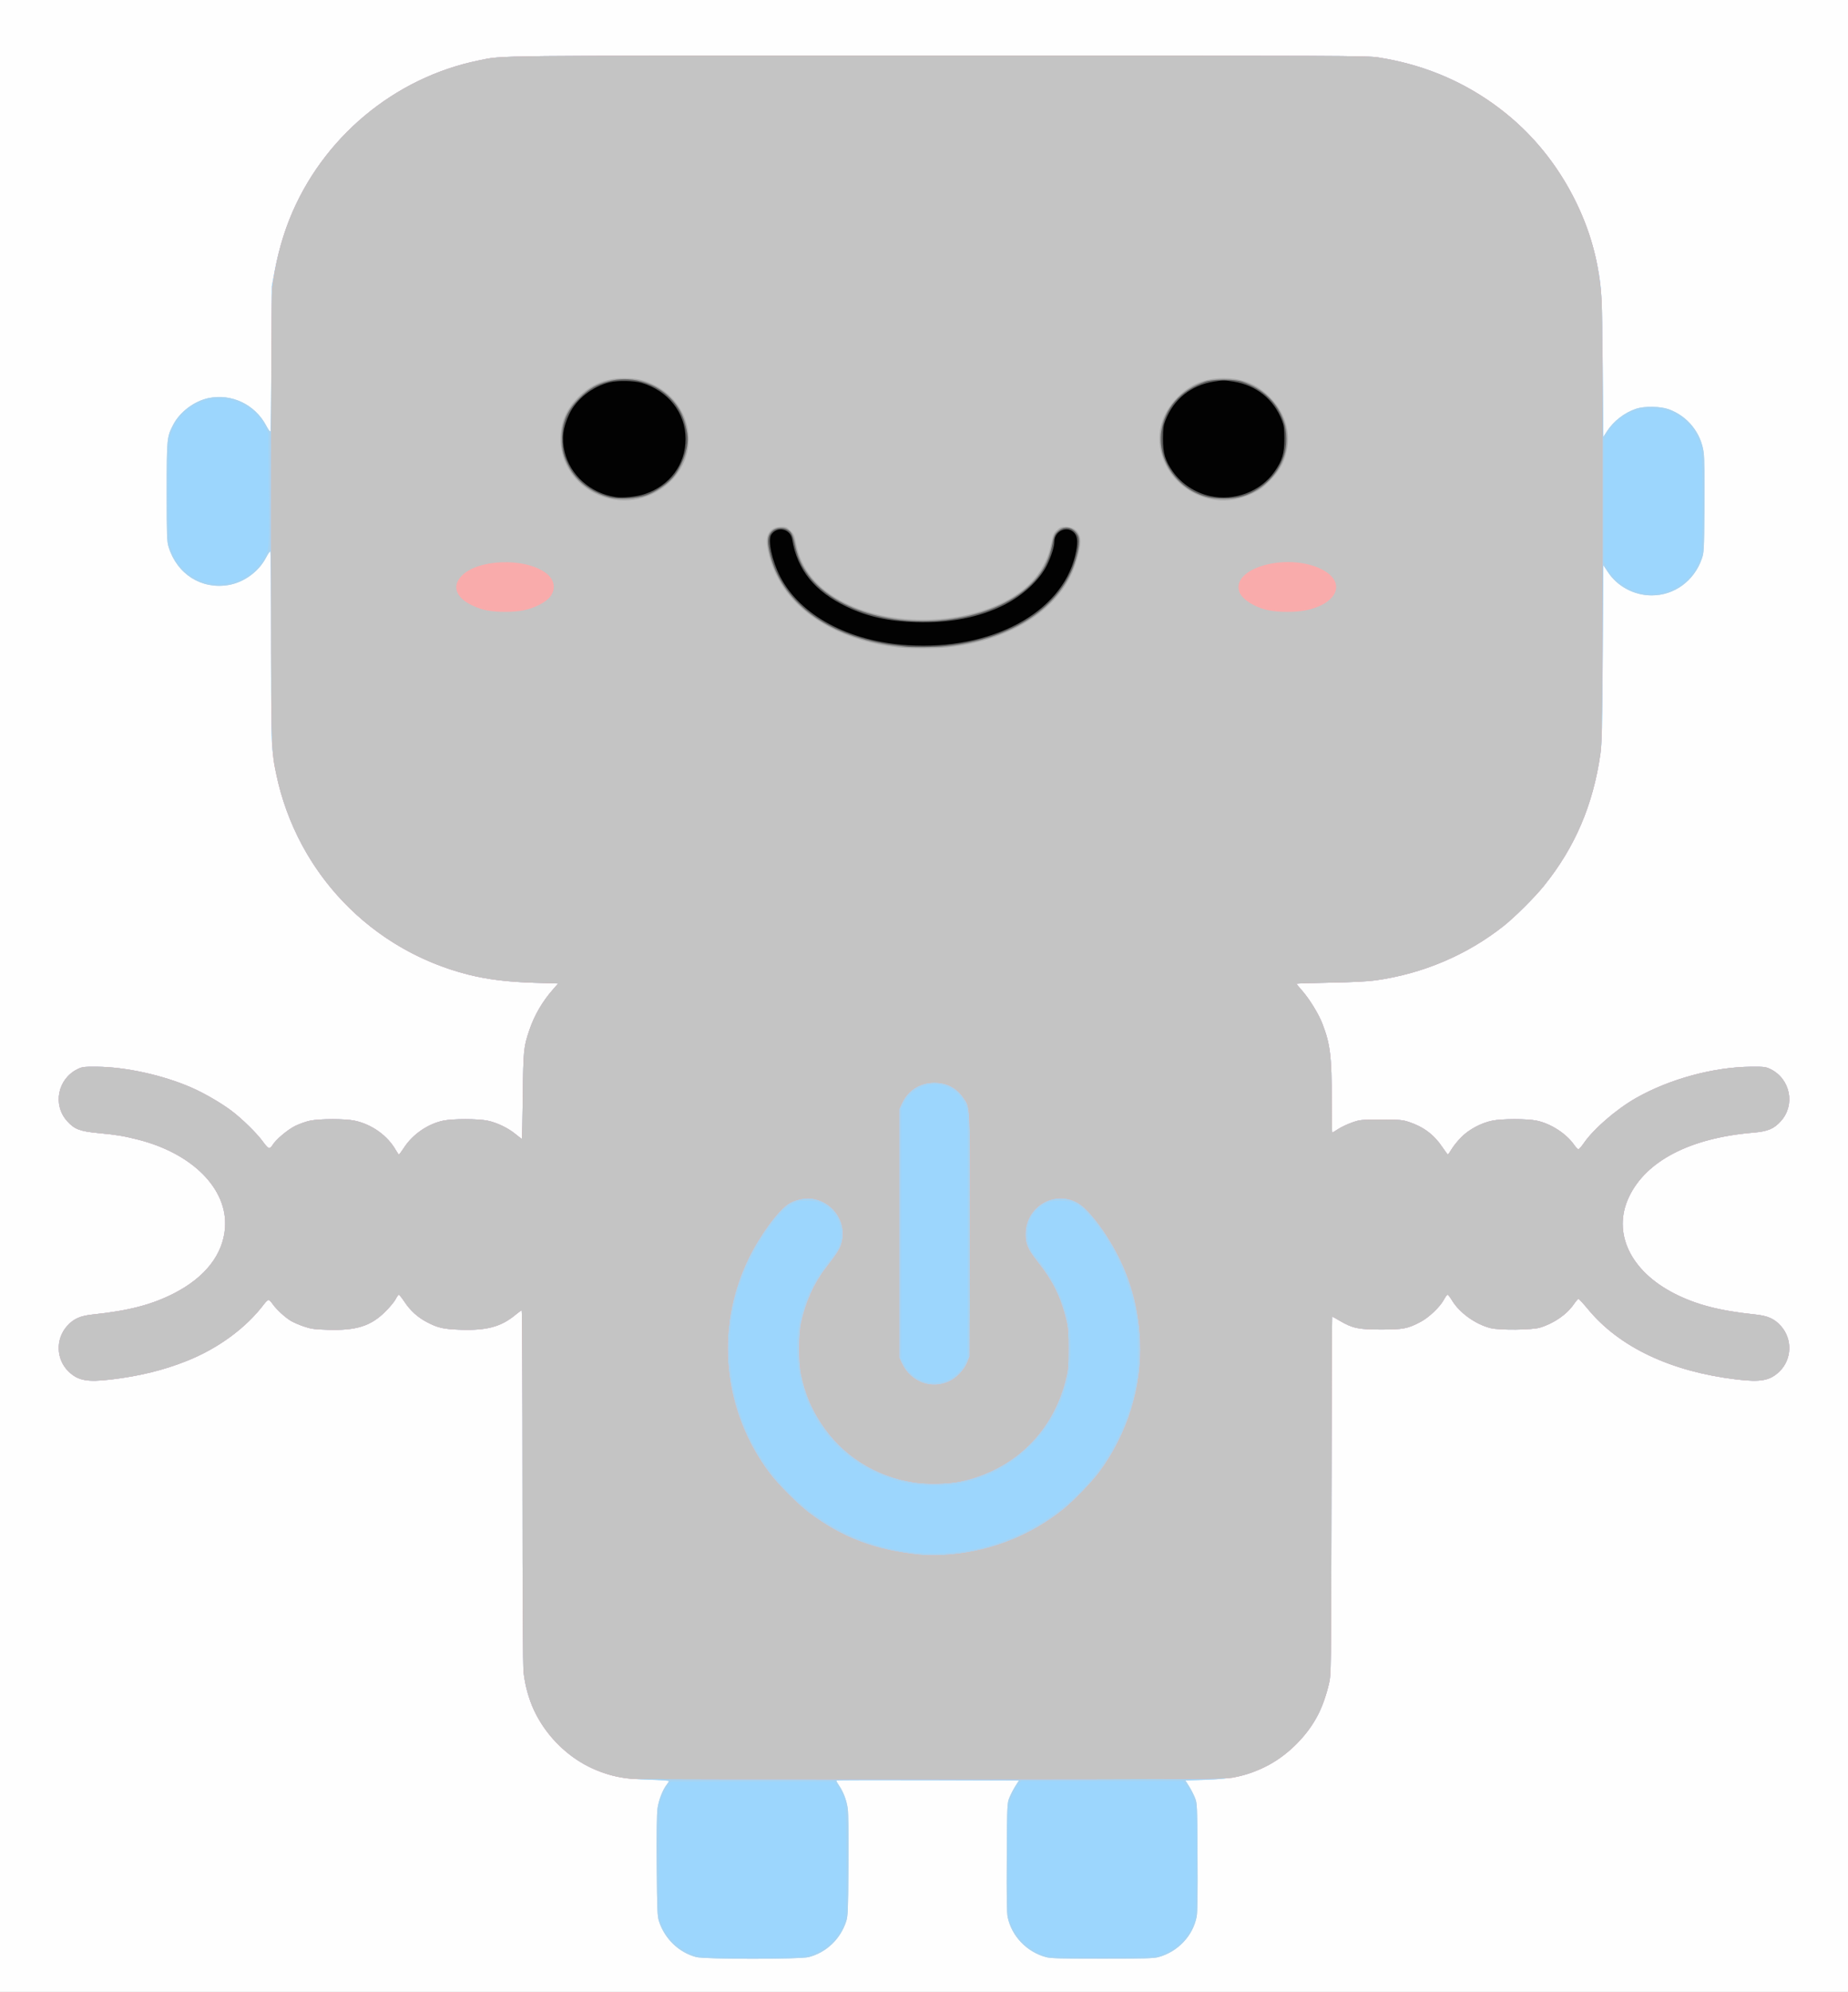 <?xml version="1.0" encoding="UTF-8" standalone="no"?>
<!-- Created with Inkscape (http://www.inkscape.org/) -->

<svg
   xmlns:dc="http://purl.org/dc/elements/1.1/"
   xmlns:cc="http://creativecommons.org/ns#"
   xmlns:rdf="http://www.w3.org/1999/02/22-rdf-syntax-ns#"
   xmlns:svg="http://www.w3.org/2000/svg"
   xmlns="http://www.w3.org/2000/svg"
   xmlns:sodipodi="http://sodipodi.sourceforge.net/DTD/sodipodi-0.dtd"
   xmlns:inkscape="http://www.inkscape.org/namespaces/inkscape"
   version="1.1"
   id="svg4570"
   width="1779"
   height="1917"
   viewBox="0 0 1779 1917"
   sodipodi:docname="kawaii_robot_power.png"
   inkscape:version="0.92.2 (5c3e80d, 2017-08-06)">
  <rect x="0" y="0" width="1779" height="1917" fill="#333333" stroke="none"/>
  <defs
     id="defs4574" />
  <sodipodi:namedview
     pagecolor="#ffffff"
     bordercolor="#666666"
     borderopacity="1"
     objecttolerance="10"
     gridtolerance="10"
     guidetolerance="10"
     inkscape:pageopacity="0"
     inkscape:pageshadow="2"
     inkscape:window-width="1310"
     inkscape:window-height="829"
     id="namedview4572"
     showgrid="false"
     inkscape:zoom="3.5691003"
     inkscape:cx="1259.8722"
     inkscape:cy="905.94311"
     inkscape:window-x="450"
     inkscape:window-y="118"
     inkscape:window-maximized="0"
     inkscape:current-layer="svg4570" />
  <g
     id="g5143">
    <path
       style="fill:#fefefe"
       d="M 0,958.5 V 0 H 889.5 1779 V 958.5 1917 H 889.5 0 Z"
       id="path5159"
       inkscape:connector-curvature="0" />
    <path
       style="fill:#9cd6fd"
       d="m 670.112,1883.419 c -16.64,-4.475 -30.216,-17.557 -35.721,-34.419 -1.601,-4.905 -1.834,-10.638 -2.157,-53 -0.23,-30.259 0.027,-50.392 0.71,-55.468 1.078,-8.018 4.999,-18.102 9.033,-23.229 1.113,-1.415 2.023,-2.893 2.023,-3.285 0,-0.392 -8.662,-0.979 -19.25,-1.304 -21.194,-0.651 -31.242,-2.195 -44.564,-6.848 -17.468,-6.101 -31.488,-15.206 -44.791,-29.089 -17.899,-18.678 -28.411,-41.23 -31.36,-67.276 -0.652,-5.761 -1.022,-70.099 -1.027,-178.75 -0.005,-93.362 -0.349,-169.75 -0.765,-169.75 -0.416,0 -3.229,2.044 -6.25,4.542 -13.634,11.274 -27.522,15.022 -52.493,14.168 -16.558,-0.566 -21.922,-1.772 -32.522,-7.31 -8.792,-4.593 -15.915,-11.03 -21.495,-19.425 -2.55,-3.836 -5.043,-6.975 -5.54,-6.975 -0.497,0 -1.875,1.913 -3.064,4.25 -1.188,2.337 -5.585,7.671 -9.77,11.853 -14.093,14.082 -28.057,18.514 -55.61,17.649 -12.866,-0.404 -16.122,-0.852 -22.89,-3.151 -4.34,-1.475 -9.881,-3.848 -12.315,-5.274 -5.717,-3.35 -14.167,-11.092 -17.749,-16.262 -1.55,-2.236 -3.378,-4.065 -4.063,-4.065 -0.685,0 -2.513,1.688 -4.062,3.75 -17.4,23.169 -44.412,43.017 -75.07,55.162 -22.165,8.78 -45.035,14.389 -71.851,17.622 -23.519,2.836 -32.387,1.194 -41.541,-7.69 -12.026,-11.671 -12.625,-31.213 -1.341,-43.764 6.281,-6.987 12.609,-9.804 24.882,-11.079 34.173,-3.55 56.669,-9.403 77.875,-20.259 30.227,-15.475 47.398,-37.525 49.247,-63.242 2.679,-37.259 -31.388,-71.616 -84.131,-84.85 -14.058,-3.527 -19.844,-4.48 -37.491,-6.175 -18.231,-1.751 -23.301,-3.68 -30.382,-11.555 -14.099,-15.681 -9.135,-40.599 9.959,-49.997 4.506,-2.218 6.066,-2.416 18.423,-2.34 27.816,0.17 63.593,8.017 91.102,19.983 12.152,5.285 28.334,14.639 38.532,22.271 10.405,7.787 25.194,22.35 30.866,30.394 2.2,3.12 4.69,5.695 5.534,5.721 0.844,0.026 2.295,-1.24 3.225,-2.814 3.134,-5.305 14.457,-14.889 21.944,-18.574 4.013,-1.975 10.446,-4.252 14.296,-5.06 9.2,-1.932 33.723,-1.952 42.766,-0.036 16.754,3.55 31.935,14.441 39.909,28.63 1.206,2.146 2.497,3.902 2.869,3.902 0.372,0 2.55,-2.897 4.84,-6.438 8.295,-12.827 22.924,-22.932 37.744,-26.071 9.172,-1.943 33.626,-1.931 42.842,0.021 9.005,1.907 19.55,6.976 26.711,12.837 3.125,2.558 5.896,4.652 6.157,4.652 0.261,0 0.683,-18.562 0.938,-41.25 0.498,-44.34 0.784,-47.17 6.43,-63.75 4.75,-13.949 12.404,-27.117 22.378,-38.5 l 5.257,-6 -22.921,-0.711 c -25.572,-0.793 -45.281,-3.217 -63.473,-7.805 C 349.415,912.375 274.645,827.164 262.484,723.201 261.277,712.882 261,693.758 261,620.815 c 0,-49.333 -0.351,-89.914 -0.779,-90.179 -0.429,-0.265 -2.292,2.436 -4.14,6.001 -6.986,13.473 -21.23,23.857 -36.187,26.38 -26.041,4.392 -49.521,-10.523 -57.555,-36.561 C 160.665,521.033 160.5,516.294 160.5,473.5 c 0,-51.885 0.098,-52.898 6.247,-64.752 6.388,-12.313 20.273,-22.769 34.052,-25.643 22.085,-4.606 44.738,6.193 55.386,26.401 2.342,4.445 3.88,6.447 4.222,5.493 0.295,-0.825 0.703,-32.55 0.907,-70.5 l 0.37,-69 2.597,-14 c 3.203,-17.269 8.363,-35.373 14.391,-50.5 C 309.776,132.95 379.368,74.645 461.172,58.1 485.126,53.255 461.694,53.5 902,53.5 c 393.087,0 414.068,0.089 425,1.798 48.253,7.544 90.011,26.441 127,57.471 42.548,35.693 73.597,88.919 83.949,143.907 3.945,20.953 4.303,27.962 4.931,96.304 l 0.62,67.48 3.278,-5.111 c 6.423,-10.014 16.887,-18.161 28.222,-21.971 7.91,-2.659 23.404,-2.42 31.419,0.486 18.159,6.583 31.078,22.601 33.645,41.716 0.691,5.147 0.958,24.018 0.735,52 -0.341,42.745 -0.412,44.095 -2.639,50.421 -7.46,21.19 -26.463,35 -48.16,35 -16.849,0 -33.044,-8.647 -42.154,-22.507 l -4.346,-6.612 -0.578,84.809 c -0.494,72.492 -0.826,86.552 -2.287,96.809 -6.996,49.114 -24.486,89.986 -54.346,127 -8.982,11.134 -28.074,30.147 -38.789,38.629 -35.303,27.944 -78.039,46.069 -123.5,52.377 -7.445,1.033 -22.871,1.805 -43.75,2.188 -17.738,0.326 -32.25,0.783 -32.25,1.016 0,0.233 2.362,3.101 5.25,6.374 7.298,8.272 16.084,22.564 19.809,32.223 7.535,19.539 8.941,31.146 8.941,73.798 0,16.992 0.232,30.894 0.515,30.894 0.283,0 2.871,-1.551 5.75,-3.446 2.879,-1.895 8.835,-4.708 13.235,-6.25 7.737,-2.712 8.657,-2.804 28,-2.804 18.284,0 20.601,0.2 27,2.333 13.985,4.661 24.134,12.335 32.039,24.226 2.538,3.818 4.918,6.932 5.288,6.921 0.37,-0.011 2.023,-2.329 3.673,-5.152 1.65,-2.823 5.819,-7.97 9.264,-11.439 7.398,-7.449 18.987,-13.641 29.736,-15.89 9.234,-1.932 33.738,-1.944 42.815,-0.021 13.715,2.906 28.578,12.543 36.113,23.416 1.565,2.258 3.384,4.105 4.043,4.105 0.659,0 2.96,-2.573 5.114,-5.718 9.473,-13.831 31.366,-32.763 50.416,-43.598 32.17,-18.298 74.885,-29.881 111,-30.102 12.357,-0.075 13.917,0.123 18.423,2.34 19.095,9.398 24.058,34.316 9.959,49.997 -6.753,7.511 -12.597,9.928 -26.946,11.145 -60.608,5.139 -103.12,27.254 -119.443,62.136 -15.984,34.157 1.334,70.886 43.631,92.541 21.206,10.857 43.703,16.709 77.875,20.259 12.273,1.275 18.601,4.093 24.882,11.079 11.284,12.551 10.686,32.093 -1.341,43.764 -9.155,8.885 -18.028,10.527 -41.541,7.687 -63.209,-7.634 -112.705,-31.07 -142.826,-67.627 -4.488,-5.447 -8.613,-9.892 -9.167,-9.878 -0.554,0.014 -2.55,2.299 -4.435,5.078 -6.657,9.811 -19.117,18.438 -32.572,22.551 -7.633,2.333 -38.737,2.651 -47.5,0.486 -14.539,-3.593 -30.072,-14.761 -37.271,-26.797 -1.758,-2.939 -3.654,-5.343 -4.214,-5.343 -0.56,0 -2.142,2.121 -3.516,4.714 -3.705,6.99 -14.472,17.239 -22.56,21.474 -12.425,6.506 -16.608,7.312 -37.938,7.312 -21.793,0 -27.51,-1.215 -39.861,-8.47 -3.773,-2.217 -7.023,-4.03 -7.22,-4.03 -0.198,0 -0.503,77.513 -0.678,172.25 -0.317,171.186 -0.332,172.306 -2.43,181.25 -2.392,10.198 -6.364,21.629 -10.079,29 -10.613,21.061 -30.687,40.895 -51.573,50.955 -18.185,8.759 -30.781,11.46 -57.819,12.396 l -18.724,0.649 3.452,5.471 c 1.899,3.009 4.46,7.959 5.692,11 2.203,5.439 2.244,6.37 2.551,57.029 0.217,35.798 -0.038,53.329 -0.835,57.5 -3.544,18.541 -18.266,34.032 -37.108,39.047 -4.303,1.145 -15,1.429 -53.869,1.429 -38.869,0 -49.566,-0.284 -53.869,-1.429 -18.588,-4.947 -33.17,-20.097 -37.103,-38.547 -0.836,-3.924 -1.08,-20.405 -0.85,-57.5 0.317,-51.166 0.358,-52.089 2.562,-57.529 1.232,-3.041 3.792,-7.991 5.689,-11 l 3.449,-5.471 -87.6,-0.256 c -48.18,-0.141 -87.819,-0.036 -88.087,0.232 -0.268,0.268 0.682,2.183 2.112,4.255 4.558,6.607 7.667,14.718 8.761,22.858 0.673,5.005 0.931,25.355 0.702,55.411 -0.323,42.362 -0.556,48.095 -2.157,53 -5.606,17.173 -19.083,30.023 -36.15,34.469 -8.419,2.193 -100.164,2.151 -108.346,-0.049 z"
       id="path5157"
       inkscape:connector-curvature="0" />
    <path
       style="fill:#a7d3f1"
       d="m 670.112,1883.419 c -16.64,-4.475 -30.216,-17.557 -35.721,-34.419 -1.601,-4.905 -1.834,-10.638 -2.157,-53 -0.23,-30.259 0.027,-50.392 0.71,-55.468 1.078,-8.018 4.999,-18.102 9.033,-23.229 1.113,-1.415 2.023,-2.893 2.023,-3.285 0,-0.392 -8.662,-0.979 -19.25,-1.304 -21.194,-0.651 -31.242,-2.195 -44.564,-6.848 -17.468,-6.101 -31.488,-15.206 -44.791,-29.089 -17.899,-18.678 -28.411,-41.23 -31.36,-67.276 -0.652,-5.761 -1.022,-70.099 -1.027,-178.75 -0.005,-93.362 -0.349,-169.75 -0.765,-169.75 -0.416,0 -3.229,2.044 -6.25,4.542 -13.634,11.274 -27.522,15.022 -52.493,14.168 -16.558,-0.566 -21.922,-1.772 -32.522,-7.31 -8.792,-4.593 -15.915,-11.03 -21.495,-19.425 -2.55,-3.836 -5.043,-6.975 -5.54,-6.975 -0.497,0 -1.875,1.913 -3.064,4.25 -1.188,2.337 -5.585,7.671 -9.77,11.853 -14.093,14.082 -28.057,18.514 -55.61,17.649 -12.866,-0.404 -16.122,-0.852 -22.89,-3.151 -4.34,-1.475 -9.881,-3.848 -12.315,-5.274 -5.717,-3.35 -14.167,-11.092 -17.749,-16.262 -1.55,-2.236 -3.378,-4.065 -4.063,-4.065 -0.685,0 -2.513,1.688 -4.062,3.75 -17.4,23.169 -44.412,43.017 -75.07,55.162 -22.165,8.78 -45.035,14.389 -71.851,17.622 -23.519,2.836 -32.387,1.194 -41.541,-7.69 -12.026,-11.671 -12.625,-31.213 -1.341,-43.764 6.281,-6.987 12.609,-9.804 24.882,-11.079 34.173,-3.55 56.669,-9.403 77.875,-20.259 30.227,-15.475 47.398,-37.525 49.247,-63.242 2.679,-37.259 -31.388,-71.616 -84.131,-84.85 -14.058,-3.527 -19.844,-4.48 -37.491,-6.175 -18.231,-1.751 -23.301,-3.68 -30.382,-11.555 -14.099,-15.681 -9.135,-40.599 9.959,-49.997 4.506,-2.218 6.066,-2.416 18.423,-2.34 27.816,0.17 63.593,8.017 91.102,19.983 12.152,5.285 28.334,14.639 38.532,22.271 10.405,7.787 25.194,22.35 30.866,30.394 2.2,3.12 4.69,5.695 5.534,5.721 0.844,0.026 2.295,-1.24 3.225,-2.814 3.134,-5.305 14.457,-14.889 21.944,-18.574 4.013,-1.975 10.446,-4.252 14.296,-5.06 9.2,-1.932 33.723,-1.952 42.766,-0.036 16.754,3.55 31.935,14.441 39.909,28.63 1.206,2.146 2.497,3.902 2.869,3.902 0.372,0 2.55,-2.897 4.84,-6.438 8.295,-12.827 22.924,-22.932 37.744,-26.071 9.172,-1.943 33.626,-1.931 42.842,0.021 9.005,1.907 19.55,6.976 26.711,12.837 3.125,2.558 5.896,4.652 6.157,4.652 0.261,0 0.683,-18.562 0.938,-41.25 0.498,-44.34 0.784,-47.17 6.43,-63.75 4.75,-13.949 12.404,-27.117 22.378,-38.5 l 5.257,-6 -22.921,-0.711 c -25.572,-0.793 -45.281,-3.217 -63.473,-7.805 C 349.415,912.375 274.645,827.164 262.484,723.201 261.277,712.882 261,693.758 261,620.815 c 0,-49.333 -0.351,-89.914 -0.779,-90.179 -0.429,-0.265 -2.292,2.436 -4.14,6.001 -6.986,13.473 -21.23,23.857 -36.187,26.38 -26.041,4.392 -49.521,-10.523 -57.555,-36.561 C 160.665,521.033 160.5,516.294 160.5,473.5 c 0,-51.885 0.098,-52.898 6.247,-64.752 6.388,-12.313 20.273,-22.769 34.052,-25.643 22.085,-4.606 44.738,6.193 55.386,26.401 2.342,4.445 3.88,6.447 4.222,5.493 0.295,-0.825 0.703,-32.55 0.907,-70.5 l 0.37,-69 2.597,-14 c 3.203,-17.269 8.363,-35.373 14.391,-50.5 C 309.776,132.95 379.368,74.645 461.172,58.1 485.126,53.255 461.694,53.5 902,53.5 c 393.087,0 414.068,0.089 425,1.798 48.253,7.544 90.011,26.441 127,57.471 42.548,35.693 73.597,88.919 83.949,143.907 3.945,20.953 4.303,27.962 4.931,96.304 l 0.62,67.48 3.278,-5.111 c 6.423,-10.014 16.887,-18.161 28.222,-21.971 7.91,-2.659 23.404,-2.42 31.419,0.486 18.159,6.583 31.078,22.601 33.645,41.716 0.691,5.147 0.958,24.018 0.735,52 -0.341,42.745 -0.412,44.095 -2.639,50.421 -7.46,21.19 -26.463,35 -48.16,35 -16.849,0 -33.044,-8.647 -42.154,-22.507 l -4.346,-6.612 -0.578,84.809 c -0.494,72.492 -0.826,86.552 -2.287,96.809 -6.996,49.114 -24.486,89.986 -54.346,127 -8.982,11.134 -28.074,30.147 -38.789,38.629 -35.303,27.944 -78.039,46.069 -123.5,52.377 -7.445,1.033 -22.871,1.805 -43.75,2.188 -17.738,0.326 -32.25,0.783 -32.25,1.016 0,0.233 2.362,3.101 5.25,6.374 7.298,8.272 16.084,22.564 19.809,32.223 7.535,19.539 8.941,31.146 8.941,73.798 0,16.992 0.232,30.894 0.515,30.894 0.283,0 2.871,-1.551 5.75,-3.446 2.879,-1.895 8.835,-4.708 13.235,-6.25 7.737,-2.712 8.657,-2.804 28,-2.804 18.284,0 20.601,0.2 27,2.333 13.985,4.661 24.134,12.335 32.039,24.226 2.538,3.818 4.918,6.932 5.288,6.921 0.37,-0.011 2.023,-2.329 3.673,-5.152 1.65,-2.823 5.819,-7.97 9.264,-11.439 7.398,-7.449 18.987,-13.641 29.736,-15.89 9.234,-1.932 33.738,-1.944 42.815,-0.021 13.715,2.906 28.578,12.543 36.113,23.416 1.565,2.258 3.384,4.105 4.043,4.105 0.659,0 2.96,-2.573 5.114,-5.718 9.473,-13.831 31.366,-32.763 50.416,-43.598 32.17,-18.298 74.885,-29.881 111,-30.102 12.357,-0.075 13.917,0.123 18.423,2.34 19.095,9.398 24.058,34.316 9.959,49.997 -6.753,7.511 -12.597,9.928 -26.946,11.145 -60.608,5.139 -103.12,27.254 -119.443,62.136 -15.984,34.157 1.334,70.886 43.631,92.541 21.206,10.857 43.703,16.709 77.875,20.259 12.273,1.275 18.601,4.093 24.882,11.079 11.284,12.551 10.686,32.093 -1.341,43.764 -9.155,8.885 -18.028,10.527 -41.541,7.687 -63.209,-7.634 -112.705,-31.07 -142.826,-67.627 -4.488,-5.447 -8.613,-9.892 -9.167,-9.878 -0.554,0.014 -2.55,2.299 -4.435,5.078 -6.657,9.811 -19.117,18.438 -32.572,22.551 -7.633,2.333 -38.737,2.651 -47.5,0.486 -14.539,-3.593 -30.072,-14.761 -37.271,-26.797 -1.758,-2.939 -3.654,-5.343 -4.214,-5.343 -0.56,0 -2.142,2.121 -3.516,4.714 -3.705,6.99 -14.472,17.239 -22.56,21.474 -12.425,6.506 -16.608,7.312 -37.938,7.312 -21.793,0 -27.51,-1.215 -39.861,-8.47 -3.773,-2.217 -7.023,-4.03 -7.22,-4.03 -0.198,0 -0.503,77.513 -0.678,172.25 -0.317,171.186 -0.332,172.306 -2.43,181.25 -2.392,10.198 -6.364,21.629 -10.079,29 -10.613,21.061 -30.687,40.895 -51.573,50.955 -18.185,8.759 -30.781,11.46 -57.819,12.396 l -18.724,0.649 3.452,5.471 c 1.899,3.009 4.46,7.959 5.692,11 2.203,5.439 2.244,6.37 2.551,57.029 0.217,35.798 -0.038,53.329 -0.835,57.5 -3.544,18.541 -18.266,34.032 -37.108,39.047 -4.303,1.145 -15,1.429 -53.869,1.429 -38.869,0 -49.566,-0.284 -53.869,-1.429 -18.588,-4.947 -33.17,-20.097 -37.103,-38.547 -0.836,-3.924 -1.08,-20.405 -0.85,-57.5 0.317,-51.166 0.358,-52.089 2.562,-57.529 1.232,-3.041 3.792,-7.991 5.689,-11 l 3.449,-5.471 -87.6,-0.256 c -48.18,-0.141 -87.819,-0.036 -88.087,0.232 -0.268,0.268 0.682,2.183 2.112,4.255 4.558,6.607 7.667,14.718 8.761,22.858 0.673,5.005 0.931,25.355 0.702,55.411 -0.323,42.362 -0.556,48.095 -2.157,53 -5.606,17.173 -19.083,30.023 -36.15,34.469 -8.419,2.193 -100.164,2.151 -108.346,-0.049 z m 106.01,-0.858 c 18.688,-3.961 34.134,-19.027 37.848,-36.916 0.74,-3.563 1.006,-22.425 0.815,-57.719 -0.283,-52.181 -0.295,-52.453 -2.602,-58.164 -1.274,-3.156 -3.749,-7.881 -5.5,-10.5 L 803.5,1714.5 h -79 -79 l -3.183,4.762 c -1.751,2.619 -4.226,7.344 -5.5,10.5 -2.306,5.711 -2.319,5.982 -2.602,58.164 -0.191,35.294 0.075,54.156 0.815,57.719 3.666,17.659 19.114,32.896 37.381,36.87 9.035,1.966 94.475,2.003 103.711,0.045 z m 342.297,-1.345 c 14.743,-5.544 25.275,-16.094 30.812,-30.866 2.13,-5.681 2.203,-7.287 2.541,-55.278 0.238,-33.783 -0.011,-51.556 -0.786,-56.153 -1.27,-7.532 -5.288,-16.775 -9.421,-21.671 l -2.743,-3.25 h -77.872 -77.872 l -2.157,2.25 c -3.559,3.711 -8.682,15.405 -9.892,22.579 -0.774,4.588 -1.029,22.452 -0.803,56.199 0.323,48.292 0.384,49.614 2.557,55.392 6.189,16.46 20.727,29.297 36.727,32.431 2.924,0.573 25.277,0.898 53.99,0.785 47.979,-0.189 49.123,-0.239 54.919,-2.418 z M 918.144,1493.952 c 24.542,-2.483 47.139,-9.146 69.618,-20.529 37.456,-18.967 66.744,-47.858 85.69,-84.526 10.618,-20.55 15.914,-36.222 20.241,-59.897 2.389,-13.073 2.415,-48.457 0.044,-62 -5.493,-31.387 -18.3,-62 -35.769,-85.5 -15.887,-21.373 -22.466,-26 -36.969,-26 -7.271,0 -9.319,0.402 -14.161,2.78 -10.934,5.369 -16.943,14.658 -17.609,27.22 -0.517,9.755 1.84,17.026 7.668,23.647 15.52,17.633 26.692,39.821 31.766,63.085 2.556,11.72 2.536,39.904 -0.037,51.716 -6.084,27.933 -17.874,49.287 -37.966,68.766 -19.126,18.543 -39.309,29.107 -66.787,34.959 -12.958,2.76 -38.159,2.505 -51.794,-0.523 -57.882,-12.854 -98.511,-58.562 -104.258,-117.289 -3.39,-34.647 7.09,-67.921 30.497,-96.819 9.382,-11.584 11.095,-15.527 11.095,-25.542 0,-9.73 -2.164,-15.178 -8.881,-22.36 -6.584,-7.038 -12.837,-9.595 -23.534,-9.62 -7.79,-0.018 -9.024,0.264 -14.768,3.379 -15.572,8.444 -39.795,45.954 -50.147,77.656 -11.95,36.592 -13.006,74.66 -3.107,111.945 24.626,92.757 114.217,155.058 209.167,145.452 z m -5.952,-165.713 c 6.527,-2.887 13.277,-9.458 16.538,-16.098 L 931.5,1306.5 l 0.27,-116.924 c 0.241,-104.214 0.098,-117.516 -1.312,-122.369 -3.666,-12.612 -12.308,-20.581 -25.228,-23.263 -13.675,-2.839 -29.501,5.348 -35.348,18.286 L 867.5,1067.5 v 119.5 119.5 l 2.613,5.5 c 5.877,12.372 17.448,19.352 30.903,18.644 3.702,-0.195 8.528,-1.233 11.176,-2.404 z M 1600.27,570.531 c 18.044,-3.824 32.479,-17.632 37.278,-35.662 2.238,-8.408 2.103,-98.314 -0.159,-105.937 -4.877,-16.438 -17.104,-29.252 -32.48,-34.037 -8.289,-2.58 -21.581,-2.549 -30.054,0.07 -11.806,3.649 -22.873,12.789 -28.176,23.27 l -2.679,5.295 v 58.539 58.539 l 2.697,5.446 c 5.646,11.401 19.173,21.516 32.714,24.462 8.022,1.745 12.675,1.749 20.859,0.015 z M 226.21,559.906 c 13.242,-3.826 25.888,-15.534 30.715,-28.435 2.083,-5.568 2.119,-6.724 1.85,-59.824 L 258.5,417.5 l -3.222,-6.802 c -10.283,-21.709 -36.883,-32.557 -60.198,-24.55 -15.566,5.346 -27.32,18.16 -31.549,34.394 -2.232,8.57 -2.265,96.22 -0.04,104.765 5.098,19.571 21.416,34.145 41.008,36.625 7.564,0.957 13.21,0.43 21.71,-2.026 z"
       id="path5155"
       inkscape:connector-curvature="0" />
    <path
       style="fill:#f9abab"
       d="m 608,1711.881 c -40.369,-3.33 -76.48,-28.754 -94.028,-66.2 -4.762,-10.162 -8.554,-23.97 -9.937,-36.181 -0.652,-5.761 -1.022,-70.099 -1.027,-178.75 -0.005,-93.362 -0.349,-169.75 -0.765,-169.75 -0.416,0 -3.229,2.044 -6.25,4.542 -13.634,11.274 -27.522,15.022 -52.493,14.168 -16.558,-0.566 -21.922,-1.772 -32.522,-7.31 -8.792,-4.593 -15.915,-11.03 -21.495,-19.425 -2.55,-3.836 -5.043,-6.975 -5.54,-6.975 -0.497,0 -1.875,1.913 -3.064,4.25 -1.188,2.337 -5.585,7.671 -9.77,11.853 -14.093,14.082 -28.057,18.514 -55.61,17.649 -12.866,-0.404 -16.122,-0.852 -22.89,-3.151 -4.34,-1.475 -9.881,-3.848 -12.315,-5.274 -5.717,-3.35 -14.167,-11.092 -17.749,-16.262 -1.55,-2.236 -3.378,-4.065 -4.063,-4.065 -0.685,0 -2.513,1.688 -4.062,3.75 -17.4,23.169 -44.412,43.017 -75.07,55.162 -22.165,8.78 -45.035,14.389 -71.851,17.622 -23.519,2.836 -32.387,1.194 -41.541,-7.69 -12.026,-11.671 -12.625,-31.213 -1.341,-43.764 6.281,-6.987 12.609,-9.804 24.882,-11.079 34.173,-3.55 56.669,-9.403 77.875,-20.259 30.227,-15.475 47.398,-37.525 49.247,-63.242 2.679,-37.259 -31.388,-71.616 -84.131,-84.85 -14.058,-3.527 -19.844,-4.48 -37.491,-6.175 -18.231,-1.751 -23.301,-3.68 -30.382,-11.555 -14.099,-15.681 -9.135,-40.599 9.959,-49.997 4.506,-2.218 6.066,-2.416 18.423,-2.34 27.816,0.17 63.593,8.017 91.102,19.983 12.152,5.285 28.334,14.639 38.532,22.271 10.405,7.787 25.194,22.35 30.866,30.394 2.2,3.12 4.69,5.695 5.534,5.721 0.844,0.026 2.295,-1.24 3.225,-2.814 3.134,-5.305 14.457,-14.889 21.944,-18.574 4.013,-1.975 10.446,-4.252 14.296,-5.06 9.2,-1.932 33.723,-1.952 42.766,-0.036 16.754,3.55 31.935,14.441 39.909,28.63 1.206,2.146 2.497,3.902 2.869,3.902 0.372,0 2.55,-2.897 4.84,-6.438 8.295,-12.827 22.924,-22.932 37.744,-26.071 9.172,-1.943 33.626,-1.931 42.842,0.021 9.005,1.907 19.55,6.976 26.711,12.837 3.125,2.558 5.896,4.652 6.157,4.652 0.261,0 0.683,-18.562 0.938,-41.25 0.498,-44.34 0.784,-47.17 6.43,-63.75 4.75,-13.949 12.404,-27.117 22.378,-38.5 l 5.257,-6 -22.921,-0.711 c -25.572,-0.793 -45.281,-3.217 -63.473,-7.805 -93.49,-23.581 -164.616,-97.557 -184.882,-192.289 -5.171,-24.173 -5.073,-19.402 -5.068,-246.695 0.003,-136.487 0.365,-214.692 1.02,-220.5 2.669,-23.66 8.336,-46.631 16.653,-67.5 C 309.776,132.95 379.368,74.645 461.172,58.1 485.126,53.255 461.694,53.5 902,53.5 c 393.087,0 414.068,0.089 425,1.798 81.84,12.796 149.747,61.128 187.132,133.189 17.047,32.859 25.742,65.096 27.787,103.013 0.513,9.506 0.813,106.265 0.682,219.5 -0.215,185.414 -0.38,203.512 -1.955,214.5 -7.056,49.231 -24.502,89.992 -54.356,127 -8.982,11.134 -28.074,30.147 -38.789,38.629 -35.303,27.944 -78.039,46.069 -123.5,52.377 -7.445,1.033 -22.871,1.805 -43.75,2.188 -17.738,0.326 -32.25,0.783 -32.25,1.016 0,0.233 2.362,3.101 5.25,6.374 7.298,8.272 16.084,22.564 19.809,32.223 7.535,19.539 8.941,31.146 8.941,73.798 0,16.992 0.232,30.894 0.515,30.894 0.283,0 2.871,-1.551 5.75,-3.446 2.879,-1.895 8.835,-4.708 13.235,-6.25 7.737,-2.712 8.657,-2.804 28,-2.804 18.284,0 20.601,0.2 27,2.333 13.985,4.661 24.134,12.335 32.039,24.226 2.538,3.818 4.918,6.932 5.288,6.921 0.37,-0.011 2.023,-2.329 3.673,-5.152 1.65,-2.823 5.819,-7.97 9.264,-11.439 7.398,-7.449 18.987,-13.641 29.736,-15.89 9.234,-1.932 33.738,-1.944 42.815,-0.021 13.715,2.906 28.578,12.543 36.113,23.416 1.565,2.258 3.384,4.105 4.043,4.105 0.659,0 2.96,-2.573 5.114,-5.718 9.473,-13.831 31.366,-32.763 50.416,-43.598 32.17,-18.298 74.885,-29.881 111,-30.102 12.357,-0.075 13.917,0.123 18.423,2.34 19.095,9.398 24.058,34.316 9.959,49.997 -6.753,7.511 -12.597,9.928 -26.946,11.145 -60.608,5.139 -103.12,27.254 -119.443,62.136 -15.984,34.157 1.334,70.886 43.631,92.541 21.206,10.857 43.703,16.709 77.875,20.259 12.273,1.275 18.601,4.093 24.882,11.079 11.284,12.551 10.686,32.093 -1.341,43.764 -9.155,8.885 -18.028,10.527 -41.541,7.687 -63.209,-7.634 -112.705,-31.07 -142.826,-67.627 -4.488,-5.447 -8.613,-9.892 -9.167,-9.878 -0.554,0.014 -2.55,2.299 -4.435,5.078 -6.657,9.811 -19.117,18.438 -32.572,22.551 -7.633,2.333 -38.737,2.651 -47.5,0.486 -14.539,-3.593 -30.072,-14.761 -37.271,-26.797 -1.758,-2.939 -3.654,-5.343 -4.214,-5.343 -0.56,0 -2.142,2.121 -3.516,4.714 -3.705,6.99 -14.472,17.239 -22.56,21.474 -12.425,6.506 -16.608,7.312 -37.938,7.312 -21.793,0 -27.51,-1.215 -39.861,-8.47 -3.773,-2.217 -7.023,-4.03 -7.22,-4.03 -0.198,0 -0.503,77.513 -0.678,172.25 -0.317,171.186 -0.332,172.306 -2.43,181.25 -5.435,23.176 -14.357,40.196 -29.274,55.841 -17.286,18.13 -37.609,29.287 -62.4,34.256 -7.398,1.483 -33.74,1.643 -290.137,1.767 -155.1,0.075 -285.375,-0.142 -289.5,-0.482 z m 308.356,-215.913 c 39.641,-3.759 77.009,-18.926 107.644,-43.689 9.732,-7.867 27.029,-25.753 34.118,-35.279 27.391,-36.811 41.593,-82.437 39.53,-127 -1.736,-37.493 -12.466,-70.599 -33.061,-102 -8.749,-13.34 -18.623,-24.822 -25.074,-29.159 -21.809,-14.66 -51.032,0.508 -52.324,27.159 -0.494,10.189 1.846,16.069 10.943,27.5 15.369,19.311 23.14,35.13 28.495,58 1.492,6.374 1.867,11.861 1.842,27 -0.028,17.27 -0.277,19.981 -2.736,29.774 -12.603,50.188 -50.096,86.403 -100.733,97.299 -11.923,2.566 -32.498,2.997 -45.5,0.954 -37.267,-5.855 -68.993,-26.171 -89.055,-57.027 -9.693,-14.907 -15.341,-28.654 -19.107,-46.5 -2.499,-11.843 -2.496,-38.177 0.005,-50 4.166,-19.694 12.46,-38.154 23.586,-52.5 11.681,-15.061 13.927,-18.709 15.629,-25.387 5.013,-19.666 -9.672,-39.953 -30.274,-41.821 -6.82,-0.618 -15.42,1.482 -21.153,5.167 -10.567,6.792 -28.182,30.994 -39.074,53.687 -32.233,67.154 -24.174,146.202 21.002,205.995 8.083,10.698 27.063,29.687 37.72,37.739 31.789,24.016 64.533,36.374 107.22,40.465 7.814,0.749 20.102,0.597 30.356,-0.376 z m -2.739,-166.394 c 7.2,-3.296 14.617,-11.033 17.556,-18.313 L 933.5,1305.5 l 0.27,-115.896 c 0.3,-128.721 0.564,-123.151 -6.308,-133.191 -6.54,-9.556 -16.132,-14.56 -27.962,-14.588 -13.731,-0.033 -25.421,7.341 -31.193,19.676 l -2.807,6 v 119.5 119.5 l 2.601,5.546 c 8.389,17.886 28.131,25.488 45.517,17.529 z"
       id="path5153"
       inkscape:connector-curvature="0" />
    <path
       style="fill:#c4c4c4"
       d="m 608,1711.881 c -40.369,-3.33 -76.48,-28.754 -94.028,-66.2 -4.762,-10.162 -8.554,-23.97 -9.937,-36.181 -0.652,-5.761 -1.022,-70.099 -1.027,-178.75 -0.005,-93.362 -0.349,-169.75 -0.765,-169.75 -0.416,0 -3.229,2.044 -6.25,4.542 -13.634,11.274 -27.522,15.022 -52.493,14.168 -16.558,-0.566 -21.922,-1.772 -32.522,-7.31 -8.792,-4.593 -15.915,-11.03 -21.495,-19.425 -2.55,-3.836 -5.043,-6.975 -5.54,-6.975 -0.497,0 -1.875,1.913 -3.064,4.25 -1.188,2.337 -5.585,7.671 -9.77,11.853 -14.093,14.082 -28.057,18.514 -55.61,17.649 -12.866,-0.404 -16.122,-0.852 -22.89,-3.151 -4.34,-1.475 -9.881,-3.848 -12.315,-5.274 -5.717,-3.35 -14.167,-11.092 -17.749,-16.262 -1.55,-2.236 -3.378,-4.065 -4.063,-4.065 -0.685,0 -2.513,1.688 -4.062,3.75 -17.4,23.169 -44.412,43.017 -75.07,55.162 -22.165,8.78 -45.035,14.389 -71.851,17.622 -23.519,2.836 -32.387,1.194 -41.541,-7.69 -12.026,-11.671 -12.625,-31.213 -1.341,-43.764 6.281,-6.987 12.609,-9.804 24.882,-11.079 34.173,-3.55 56.669,-9.403 77.875,-20.259 30.227,-15.475 47.398,-37.525 49.247,-63.242 2.679,-37.259 -31.388,-71.616 -84.131,-84.85 -14.058,-3.527 -19.844,-4.48 -37.491,-6.175 -18.231,-1.751 -23.301,-3.68 -30.382,-11.555 -14.099,-15.681 -9.135,-40.599 9.959,-49.997 4.506,-2.218 6.066,-2.416 18.423,-2.34 27.816,0.17 63.593,8.017 91.102,19.983 12.152,5.285 28.334,14.639 38.532,22.271 10.405,7.787 25.194,22.35 30.866,30.394 2.2,3.12 4.69,5.695 5.534,5.721 0.844,0.026 2.295,-1.24 3.225,-2.814 3.134,-5.305 14.457,-14.889 21.944,-18.574 4.013,-1.975 10.446,-4.252 14.296,-5.06 9.2,-1.932 33.723,-1.952 42.766,-0.036 16.754,3.55 31.935,14.441 39.909,28.63 1.206,2.146 2.497,3.902 2.869,3.902 0.372,0 2.55,-2.897 4.84,-6.438 8.295,-12.827 22.924,-22.932 37.744,-26.071 9.172,-1.943 33.626,-1.931 42.842,0.021 9.005,1.907 19.55,6.976 26.711,12.837 3.125,2.558 5.896,4.652 6.157,4.652 0.261,0 0.683,-18.562 0.938,-41.25 0.498,-44.34 0.784,-47.17 6.43,-63.75 4.75,-13.949 12.404,-27.117 22.378,-38.5 l 5.257,-6 -22.921,-0.711 c -25.572,-0.793 -45.281,-3.217 -63.473,-7.805 -93.49,-23.581 -164.616,-97.557 -184.882,-192.289 -5.171,-24.173 -5.073,-19.402 -5.068,-246.695 0.003,-136.487 0.365,-214.692 1.02,-220.5 2.669,-23.66 8.336,-46.631 16.653,-67.5 C 309.776,132.95 379.368,74.645 461.172,58.1 485.126,53.255 461.694,53.5 902,53.5 c 393.087,0 414.068,0.089 425,1.798 81.84,12.796 149.747,61.128 187.132,133.189 17.047,32.859 25.742,65.096 27.787,103.013 0.513,9.506 0.813,106.265 0.682,219.5 -0.215,185.414 -0.38,203.512 -1.955,214.5 -7.056,49.231 -24.502,89.992 -54.356,127 -8.982,11.134 -28.074,30.147 -38.789,38.629 -35.303,27.944 -78.039,46.069 -123.5,52.377 -7.445,1.033 -22.871,1.805 -43.75,2.188 -17.738,0.326 -32.25,0.783 -32.25,1.016 0,0.233 2.362,3.101 5.25,6.374 7.298,8.272 16.084,22.564 19.809,32.223 7.535,19.539 8.941,31.146 8.941,73.798 0,16.992 0.232,30.894 0.515,30.894 0.283,0 2.871,-1.551 5.75,-3.446 2.879,-1.895 8.835,-4.708 13.235,-6.25 7.737,-2.712 8.657,-2.804 28,-2.804 18.284,0 20.601,0.2 27,2.333 13.985,4.661 24.134,12.335 32.039,24.226 2.538,3.818 4.918,6.932 5.288,6.921 0.37,-0.011 2.023,-2.329 3.673,-5.152 1.65,-2.823 5.819,-7.97 9.264,-11.439 7.398,-7.449 18.987,-13.641 29.736,-15.89 9.234,-1.932 33.738,-1.944 42.815,-0.021 13.715,2.906 28.578,12.543 36.113,23.416 1.565,2.258 3.384,4.105 4.043,4.105 0.659,0 2.96,-2.573 5.114,-5.718 9.473,-13.831 31.366,-32.763 50.416,-43.598 32.17,-18.298 74.885,-29.881 111,-30.102 12.357,-0.075 13.917,0.123 18.423,2.34 19.095,9.398 24.058,34.316 9.959,49.997 -6.753,7.511 -12.597,9.928 -26.946,11.145 -60.608,5.139 -103.12,27.254 -119.443,62.136 -15.984,34.157 1.334,70.886 43.631,92.541 21.206,10.857 43.703,16.709 77.875,20.259 12.273,1.275 18.601,4.093 24.882,11.079 11.284,12.551 10.686,32.093 -1.341,43.764 -9.155,8.885 -18.028,10.527 -41.541,7.687 -63.209,-7.634 -112.705,-31.07 -142.826,-67.627 -4.488,-5.447 -8.613,-9.892 -9.167,-9.878 -0.554,0.014 -2.55,2.299 -4.435,5.078 -6.657,9.811 -19.117,18.438 -32.572,22.551 -7.633,2.333 -38.737,2.651 -47.5,0.486 -14.539,-3.593 -30.072,-14.761 -37.271,-26.797 -1.758,-2.939 -3.654,-5.343 -4.214,-5.343 -0.56,0 -2.142,2.121 -3.516,4.714 -3.705,6.99 -14.472,17.239 -22.56,21.474 -12.425,6.506 -16.608,7.312 -37.938,7.312 -21.793,0 -27.51,-1.215 -39.861,-8.47 -3.773,-2.217 -7.023,-4.03 -7.22,-4.03 -0.198,0 -0.503,77.513 -0.678,172.25 -0.317,171.186 -0.332,172.306 -2.43,181.25 -5.435,23.176 -14.357,40.196 -29.274,55.841 -17.286,18.13 -37.609,29.287 -62.4,34.256 -7.398,1.483 -33.74,1.643 -290.137,1.767 -155.1,0.075 -285.375,-0.142 -289.5,-0.482 z m 308.356,-215.913 c 39.641,-3.759 77.009,-18.926 107.644,-43.689 9.732,-7.867 27.029,-25.753 34.118,-35.279 27.391,-36.811 41.593,-82.437 39.53,-127 -1.736,-37.493 -12.466,-70.599 -33.061,-102 -8.749,-13.34 -18.623,-24.822 -25.074,-29.159 -21.809,-14.66 -51.032,0.508 -52.324,27.159 -0.494,10.189 1.846,16.069 10.943,27.5 15.369,19.311 23.14,35.13 28.495,58 1.492,6.374 1.867,11.861 1.842,27 -0.028,17.27 -0.277,19.981 -2.736,29.774 -12.603,50.188 -50.096,86.403 -100.733,97.299 -11.923,2.566 -32.498,2.997 -45.5,0.954 -37.267,-5.855 -68.993,-26.171 -89.055,-57.027 -9.693,-14.907 -15.341,-28.654 -19.107,-46.5 -2.499,-11.843 -2.496,-38.177 0.005,-50 4.166,-19.694 12.46,-38.154 23.586,-52.5 11.681,-15.061 13.927,-18.709 15.629,-25.387 5.013,-19.666 -9.672,-39.953 -30.274,-41.821 -6.82,-0.618 -15.42,1.482 -21.153,5.167 -10.567,6.792 -28.182,30.994 -39.074,53.687 -32.233,67.154 -24.174,146.202 21.002,205.995 8.083,10.698 27.063,29.687 37.72,37.739 31.789,24.016 64.533,36.374 107.22,40.465 7.814,0.749 20.102,0.597 30.356,-0.376 z m -2.739,-166.394 c 7.2,-3.296 14.617,-11.033 17.556,-18.313 L 933.5,1305.5 l 0.27,-115.896 c 0.3,-128.721 0.564,-123.151 -6.308,-133.191 -6.54,-9.556 -16.132,-14.56 -27.962,-14.588 -13.731,-0.033 -25.421,7.341 -31.193,19.676 l -2.807,6 v 119.5 119.5 l 2.601,5.546 c 8.389,17.886 28.131,25.488 45.517,17.529 z M 503.792,587.441 c 10.813,-2.187 21.79,-7.804 25.929,-13.268 5.672,-7.486 4.117,-16.38 -3.938,-22.524 -20.159,-15.376 -66.397,-13.726 -81.737,2.917 -6.66,7.225 -6.41,14.757 0.719,21.691 4.738,4.608 15.035,9.435 23.874,11.192 9.44,1.876 25.857,1.872 35.152,-0.008 z m 753,-0.014 c 31.708,-6.471 39.673,-27.848 14.86,-39.884 -32.766,-15.893 -86.248,-1.06 -78.695,21.826 2.422,7.338 15.219,15.404 28.683,18.08 9.48,1.884 25.864,1.874 35.152,-0.022 z"
       id="path5151"
       inkscape:connector-curvature="0" />
    <path
       style="fill:#a6a6a6"
       d="m 863.838,622.96 c -48.069,-5.609 -87.942,-26.326 -108.834,-56.548 -8.832,-12.776 -15.016,-28.556 -16.568,-42.279 -1.21,-10.697 4.015,-17.121 13.932,-17.129 4.302,-0.003 5.298,0.432 8.57,3.746 3.253,3.295 3.911,4.832 5.429,12.666 4.77,24.628 20.489,43.594 47.134,56.872 43.828,21.84 108.144,21.486 152.605,-0.842 25.467,-12.789 40.906,-31.632 45.839,-55.947 1.811,-8.924 2.405,-10.35 5.527,-13.25 2.933,-2.724 4.269,-3.249 8.263,-3.246 8.752,0.007 14.265,5.54 14.265,14.318 0,7.154 -4.666,23.486 -9.479,33.178 -18.182,36.615 -62.441,62.34 -117.732,68.43 -10.885,1.199 -38.785,1.216 -48.952,0.029 z M 592.235,480.899 C 561.796,476.319 539.565,451.648 539.611,422.5 539.637,406.655 544.9,394.16 556.5,382.408 568.742,370.007 583.158,364 600.681,364 c 11.482,0 17.793,1.297 27.129,5.575 32.986,15.116 45.104,54.04 26.018,83.57 -12.924,19.996 -38.013,31.301 -61.592,27.754 z m 577.737,0.159 c -20.359,-2.752 -38.506,-15.454 -47.415,-33.189 -11.55,-22.991 -7.372,-47.316 11.329,-65.96 C 1146.229,369.604 1160.033,364 1178,364 c 17.967,0 31.771,5.604 44.114,17.909 14.57,14.526 20.519,33.149 16.546,51.802 -2.445,11.479 -7.002,19.633 -16.151,28.9 -6.5,6.583 -9.609,8.871 -16.508,12.148 -12.186,5.787 -24.233,7.893 -36.028,6.299 z"
       id="path5149"
       inkscape:connector-curvature="0" />
    <path
       style="fill:#5f5f5f"
       d="m 871.5,622.351 c -1.65,-0.192 -7.229,-0.841 -12.397,-1.441 -5.168,-0.6 -14.618,-2.368 -21,-3.928 -54.846,-13.409 -90.471,-46.234 -98.172,-90.456 -1.296,-7.445 -0.287,-11.903 3.5,-15.46 3.256,-3.059 9.94,-3.859 13.997,-1.674 4.272,2.3 5.568,4.694 7.63,14.082 2.493,11.351 5.331,18.344 10.85,26.734 23.822,36.219 85.429,55.18 145.509,44.784 34.166,-5.912 61.526,-19.912 77.356,-39.582 7.215,-8.966 11.618,-18.616 14.127,-30.962 1.809,-8.9 2.393,-10.289 5.546,-13.197 6.282,-5.792 15.067,-3.959 19.184,4.002 1.991,3.85 1.284,11.368 -2.2,23.392 -13.078,45.129 -61.243,77.006 -125.854,83.293 -10.162,0.989 -31.183,1.217 -38.076,0.414 z M 586.066,478.466 C 568.804,473.639 555.072,463.114 547.623,449 542.639,439.556 541,432.999 541,422.5 c 0,-16.09 4.983,-27.756 16.886,-39.534 8.749,-8.657 16.482,-13.119 27.71,-15.991 28.485,-7.285 58.609,6.209 70.573,31.612 3.136,6.659 5.796,17.632 5.796,23.912 0,11.792 -6.226,27.861 -14.38,37.117 -6.07,6.89 -16.52,13.855 -25.608,17.069 -9.44,3.338 -27.194,4.218 -35.912,1.78 z m 576.667,-0.03 c -28.826,-6.985 -48.749,-35.114 -44.766,-63.203 3.167,-22.333 18.469,-39.75 42.033,-47.843 7.78,-2.672 28.174,-2.681 36,-0.016 19.746,6.724 33.449,19.766 39.66,37.747 3.568,10.329 3.702,23.424 0.346,33.86 -6.175,19.203 -23.171,34.783 -43.059,39.47 -7.921,1.867 -22.477,1.86 -30.214,-0.015 z"
       id="path5147"
       inkscape:connector-curvature="0" />
    <path
       style="fill:#020202"
       d="m 873.913,620.963 c -56.725,-3.558 -103.562,-28.708 -122.825,-65.953 -7.952,-15.376 -12.21,-35.123 -8.721,-40.448 5.615,-8.569 18.498,-5.826 20.192,4.301 4.982,29.771 21.674,50.378 52.81,65.196 19.767,9.408 39.986,13.855 66.676,14.667 32.276,0.981 60.735,-4.559 84.378,-16.427 18.316,-9.193 34.514,-24.24 41.534,-38.58 3.985,-8.142 7.043,-17.921 7.043,-22.527 0,-10.52 12.882,-15.874 19.44,-8.08 3.227,3.835 3.382,9.905 0.552,21.707 -13.205,55.081 -80.714,91.185 -161.079,86.145 z M 592.5,478.368 c -24.093,-3.724 -43.707,-21.181 -48.994,-43.608 -2.969,-12.594 -1.616,-23.46 4.524,-36.325 6.876,-14.409 22.289,-26.493 38.971,-30.556 7.714,-1.879 23.14,-1.601 30.5,0.548 25.672,7.498 42.45,28.794 42.488,53.929 0.037,24.55 -15.165,45.067 -39.387,53.156 -7.803,2.606 -21.027,3.95 -28.102,2.857 z m 572.572,-0.921 c -14.382,-3.119 -27.874,-11.967 -36.093,-23.67 -7.324,-10.429 -9.491,-17.735 -9.426,-31.777 0.044,-9.573 0.443,-12.505 2.382,-17.5 7.879,-20.299 24.607,-33.69 46.571,-37.279 8.579,-1.402 10.409,-1.402 18.988,0 21.964,3.589 38.692,16.98 46.571,37.279 1.939,4.995 2.338,7.927 2.382,17.5 0.065,14.086 -2.102,21.347 -9.524,31.917 -13.425,19.116 -38.397,28.617 -61.85,23.53 z"
       id="path5145"
       inkscape:connector-curvature="0" />
  </g>
</svg>
